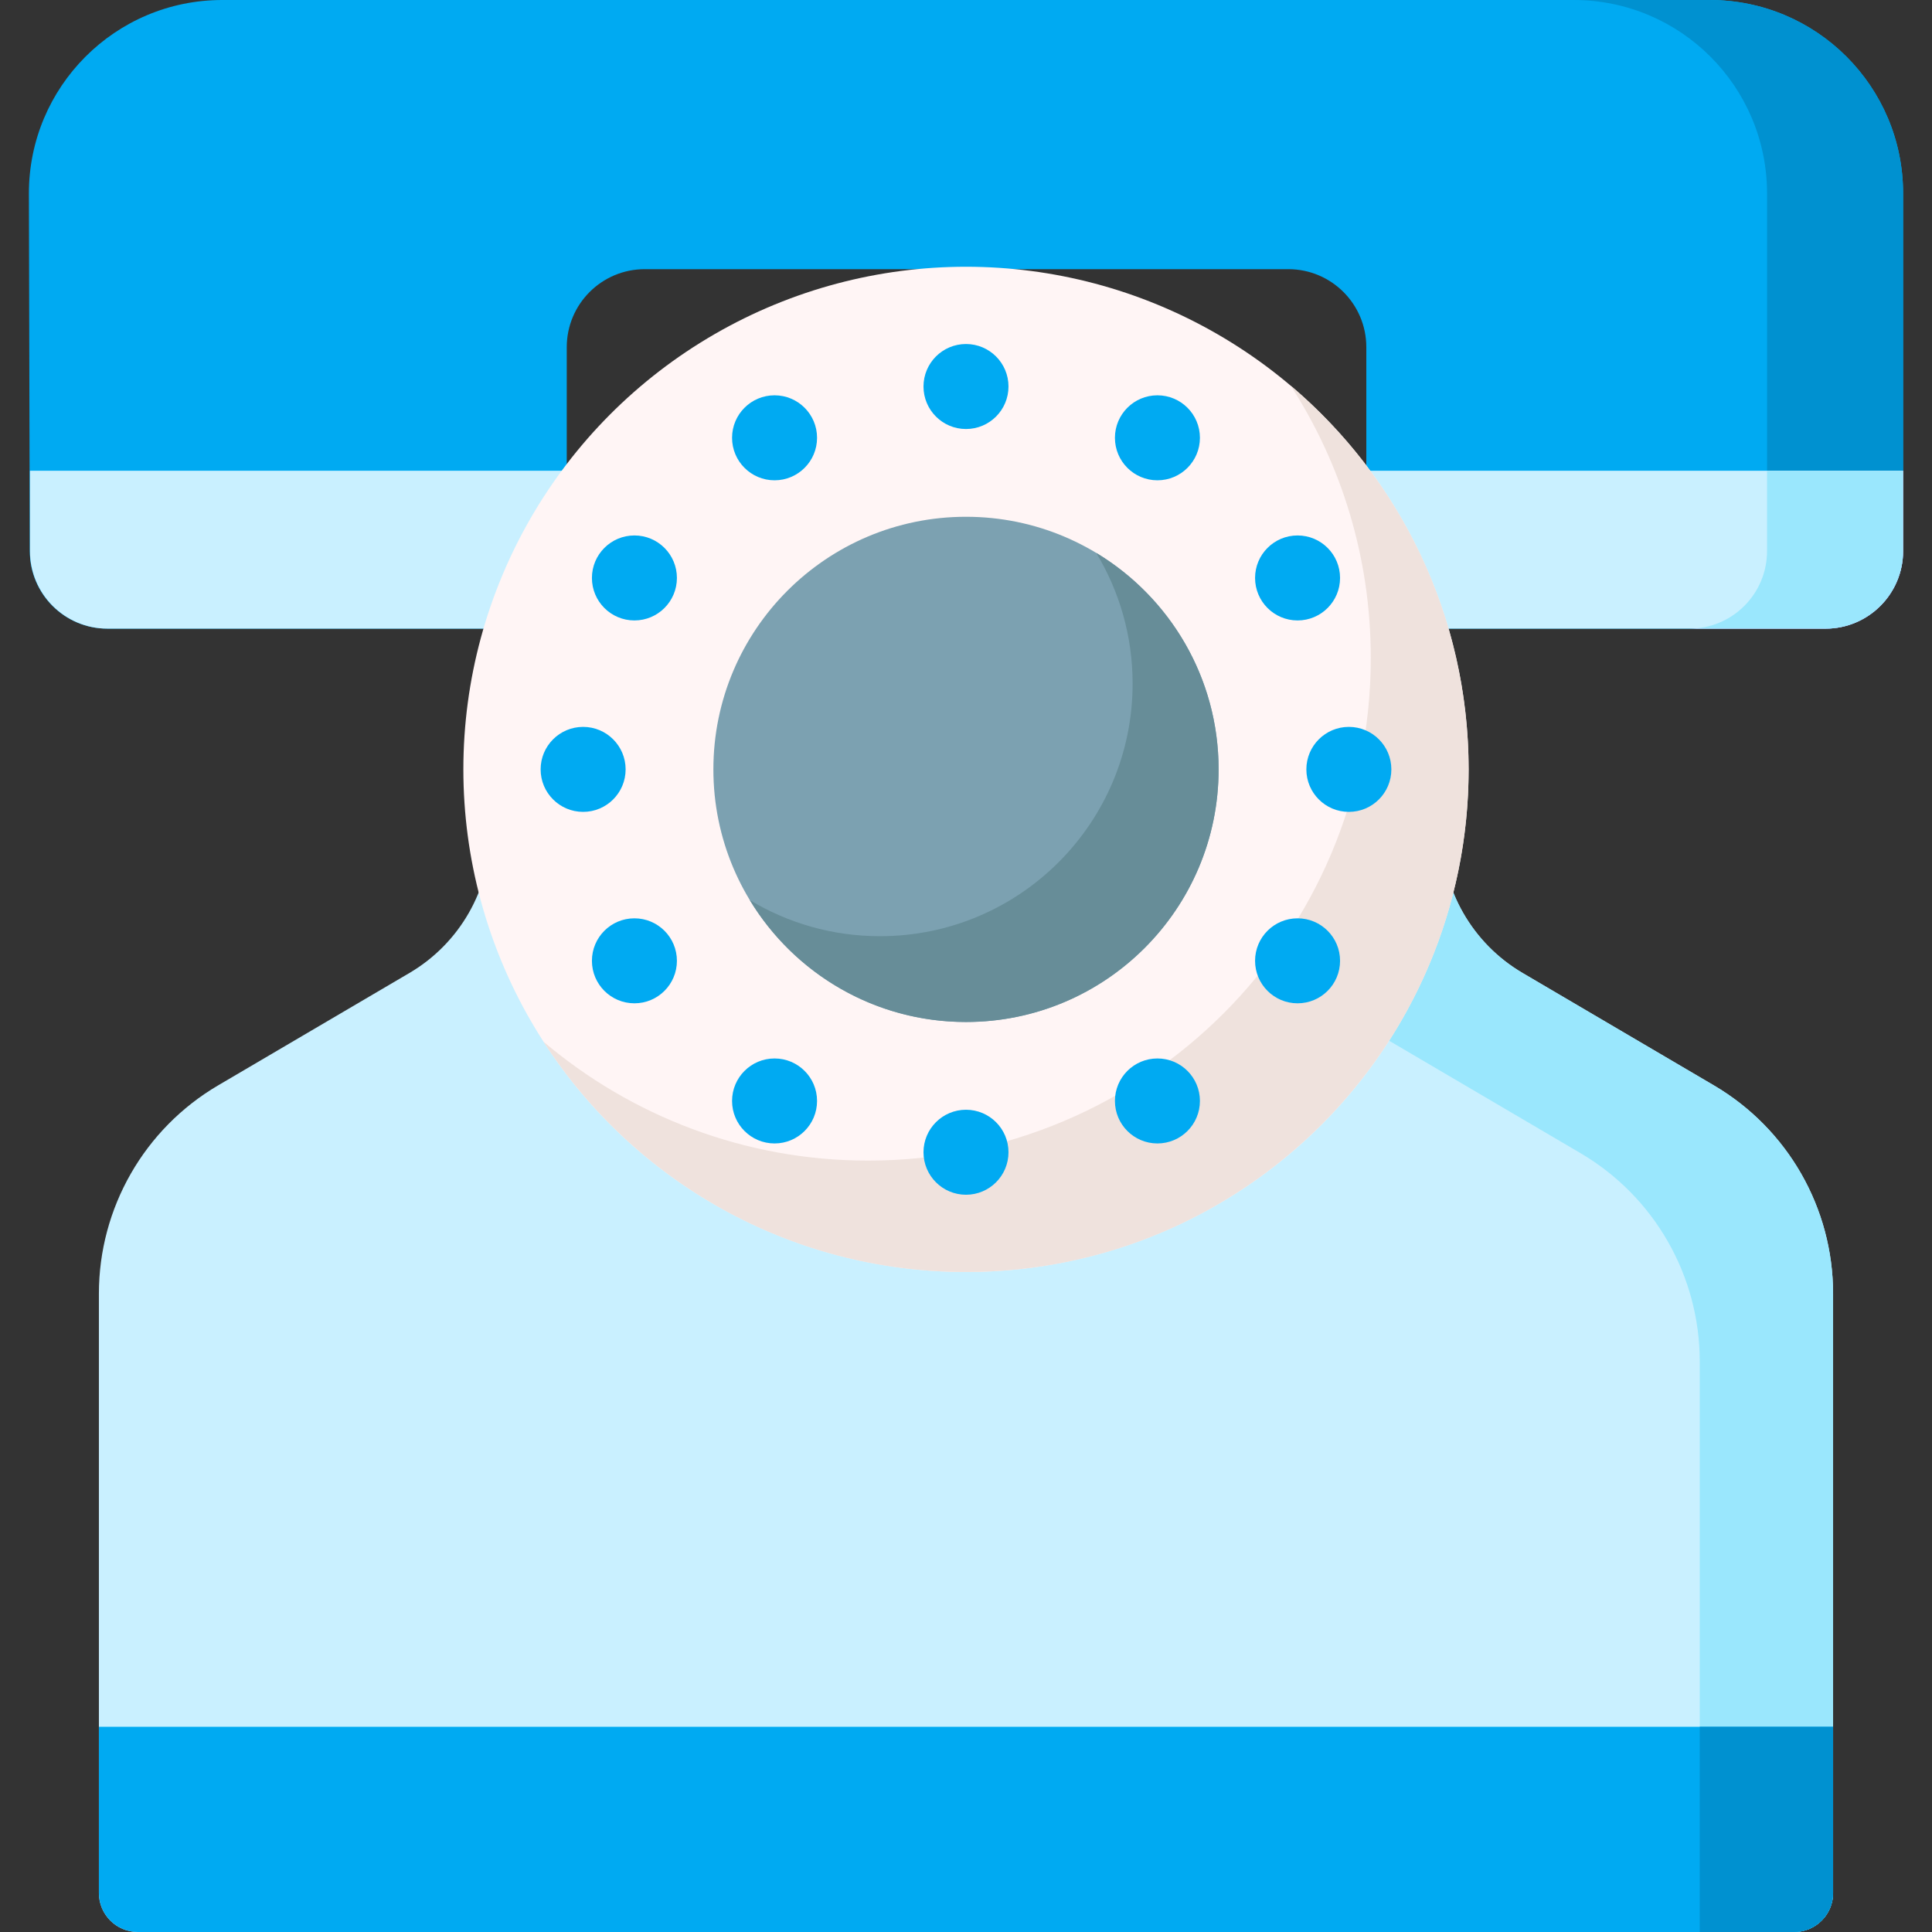 <svg id="Capa_1" enable-background="new 0 0 512 512" height="512" viewBox="0 0 512 512" width="512" xmlns="http://www.w3.org/2000/svg"><rect x="0" y="0" width="512" height="512" fill="#333333" stroke="none"/><path d="m454.196 287.638-50.703-29.789c-13.307-7.818-21.479-22.098-21.479-37.531v-94.529h-252.033v94.529c0 15.433-8.172 29.713-21.479 37.531l-50.702 29.789c-19.572 11.499-31.591 32.501-31.591 55.2v158.832c0 5.705 4.625 10.33 10.33 10.33h218.47 1.979 218.47c5.705 0 10.33-4.625 10.33-10.33v-158.832c0-22.699-12.02-43.702-31.592-55.2z" fill="#c9f0ff"/><path d="m485.787 342.834v158.834c0 5.705-4.625 10.33-10.33 10.33h-25.006v-151.197c0-22.697-12.02-43.7-31.588-55.194l-50.712-29.791c-13.3-7.817-21.478-22.098-21.478-37.525v-112.504h35.347v94.526c0 15.438 8.168 29.719 21.479 37.536l50.702 29.791c19.566 11.493 31.586 32.497 31.586 55.194z" fill="#9ae7fd"/><path d="m382.647 166.595h101.132c11.355 0 20.56-9.205 20.56-20.56v-94.792c0-28.301-22.942-51.243-51.243-51.243h-394.196c-28.351 0-51.314 23.02-51.243 51.37l.236 94.716c.028 11.335 9.225 20.509 20.56 20.509h101.183c11.355 0 20.56-9.205 20.56-20.56v-54.031c0-11.416 9.255-20.671 20.671-20.671h170.55c11.416 0 20.671 9.255 20.671 20.671v54.031c-.001 11.355 9.204 20.56 20.559 20.56z" fill="#00aaf2"/><path d="m504.343 51.242v94.795c0 11.348-9.211 20.56-20.559 20.56h-36.059c11.359 0 20.56-9.211 20.56-20.56v-94.795c0-28.304-22.945-51.239-51.239-51.239h36.049c28.304.001 51.248 22.935 51.248 51.239z" fill="#0091d0"/><path d="m504.343 124.755v21.282c0 11.348-9.211 20.56-20.559 20.56h-36.059c11.359 0 20.56-9.211 20.56-20.56v-21.282z" fill="#e61e7f"/><path d="m362.087 146.035v-21.279h142.252v21.279c0 11.355-9.205 20.56-20.56 20.56h-101.132c-11.355 0-20.56-9.205-20.56-20.56z" fill="#c9f0ff"/><path d="m504.343 124.755v21.282c0 11.348-9.211 20.56-20.559 20.56h-36.059c11.359 0 20.56-9.211 20.56-20.56v-21.282z" fill="#9ae7fd"/><path d="m7.943 146.035v-21.279h142.252v21.279c0 11.355-9.205 20.56-20.56 20.56h-101.132c-11.355 0-20.56-9.205-20.56-20.56z" fill="#c9f0ff"/><circle cx="255.998" cy="203.894" fill="#fff5f5" r="133.202"/><path d="m389.197 203.896c0 73.559-59.629 133.199-133.198 133.199-46.975 0-88.278-24.318-111.989-61.055 23.211 19.667 53.254 31.533 86.064 31.533 73.559 0 133.199-59.629 133.199-133.199 0-26.595-7.79-51.37-21.221-72.165 28.84 24.434 47.145 60.927 47.145 101.687z" fill="#efe2dd"/><circle cx="255.998" cy="203.894" fill="#7ca1b1" r="66.944"/><path d="m322.943 203.895c0 36.968-29.977 66.945-66.945 66.945-24.287 0-45.559-12.939-57.29-32.3 10.078 6.072 21.881 9.562 34.5 9.562 36.968 0 66.945-29.967 66.945-66.935 0-12.681-3.531-24.545-9.655-34.655 19.444 11.71 32.445 33.023 32.445 57.383z" fill="#678d98"/><path d="m475.458 512h-438.92c-5.705 0-10.33-4.625-10.33-10.33v-44.047h459.579v44.047c.001 5.705-4.624 10.33-10.329 10.33z" fill="#00aaf2"/><path d="m475.458 512h-25.007v-54.376h35.337v44.047c0 5.704-4.625 10.329-10.33 10.329z" fill="#0091d0"/><g fill="#00aaf2"><circle cx="255.998" cy="102.43" r="11.262"/><circle cx="255.998" cy="305.357" r="11.262"/><circle cx="205.266" cy="116.023" r="11.262"/><circle cx="306.73" cy="291.764" r="11.262"/><circle cx="168.128" cy="153.162" r="11.262"/><circle cx="343.868" cy="254.626" r="11.262"/><circle cx="154.534" cy="203.894" r="11.262"/><circle cx="357.462" cy="203.894" r="11.262"/><circle cx="168.128" cy="254.626" r="11.262"/><circle cx="343.868" cy="153.162" r="11.262"/><circle cx="205.266" cy="291.764" r="11.262"/><circle cx="306.73" cy="116.023" r="11.262"/></g></svg>